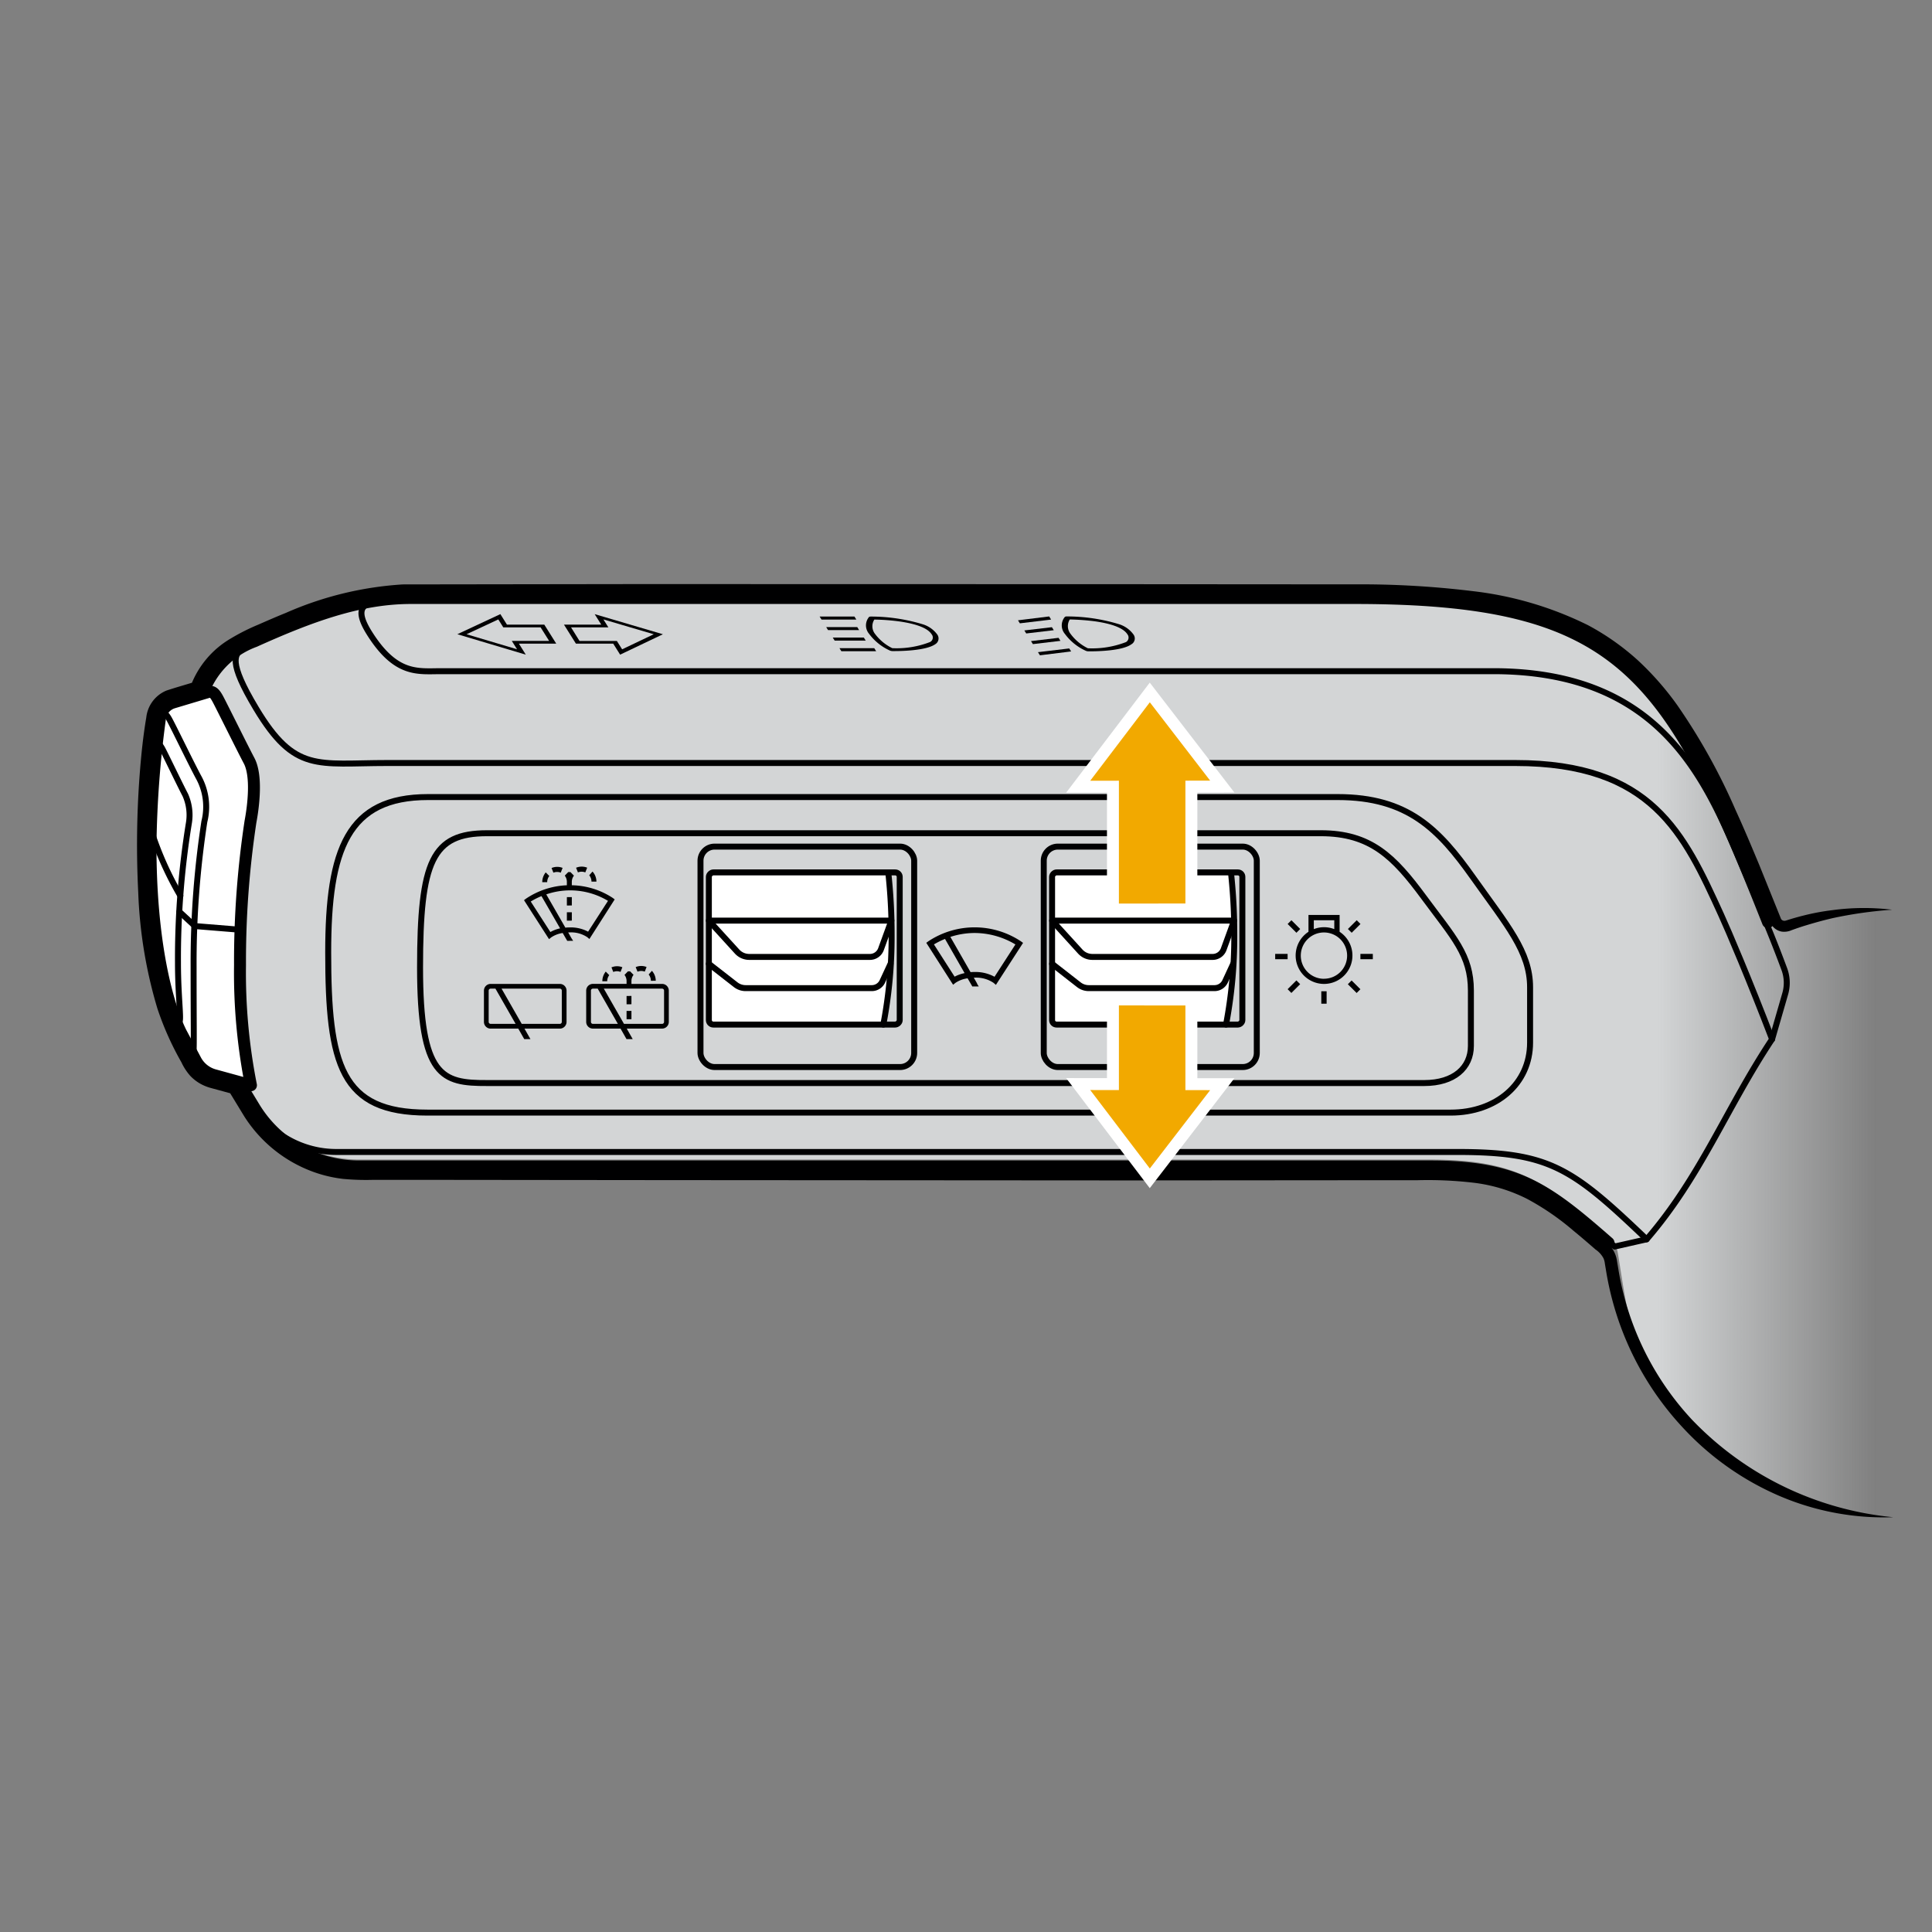 <svg xmlns="http://www.w3.org/2000/svg" xmlns:xlink="http://www.w3.org/1999/xlink" width="161.749" height="161.749" viewBox="0 0 161.749 161.749"><rect x="0" y="0" width="161.749" height="161.749" fill="#808080" stroke="none"/><defs><linearGradient id="b55bc78e-75f4-4f77-ade2-e7eee1539a9a" x1="157.029" y1="88.149" x2="138.73" y2="88.149" gradientUnits="userSpaceOnUse"><stop offset="0" stop-color="#d3d5d6" stop-opacity="0"/><stop offset="1" stop-color="#d3d5d6"/></linearGradient></defs><g id="b80aab3b-2550-4411-92fd-75c097ec1dbc" data-name="fills"><path d="M158.517,126.762q-.655.043-1.322.044c-5.57,0-13.016-2.384-18.622-10.808-1.922-2.885-2.461-6.983-3-10.316l-.127-.772a2.423,2.423,0,0,0-.8-1.439c-5.17-4.523-7.681-6.391-14.9-6.391H30A10.273,10.273,0,0,1,21.237,92.1L19.963,90c-.876-.236-1.445-.4-2.07-.566a2.523,2.523,0,0,1-1.54-1.2l-1.169-2.244s-2.612-4.565-2.612-15.755a68.62,68.62,0,0,1,.745-10.412c.016-.115.038-.228.058-.341a1.569,1.569,0,0,1,1.1-1.234c.775-.234,1.85-.553,2.447-.735a7.332,7.332,0,0,1,4.37-4.4c4.665-2.1,8.72-3.619,13.087-3.619H113.37c22.288,0,26.29,6.07,34.625,27.135a1.54,1.54,0,0,0,.737.83,1.445,1.445,0,0,0,1.108.066,23.961,23.961,0,0,1,8.524-1.309" style="fill:url(#b55bc78e-75f4-4f77-ade2-e7eee1539a9a)"/><path d="M74.647,78.245a39.169,39.169,0,0,1-.692,7.532H59.706a.377.377,0,0,1-.361-.388V73.427a.375.375,0,0,1,.361-.388H74.367A47.814,47.814,0,0,1,74.647,78.245Z" style="fill:#fff"/><path d="M103.337,78.245a39.329,39.329,0,0,1-.692,7.532h-14.2a.376.376,0,0,1-.36-.388V73.427a.374.374,0,0,1,.36-.388h14.617A48.074,48.074,0,0,1,103.337,78.245Z" style="fill:#fff"/></g><g id="fb8f3cd9-71a9-4153-a3ff-9bd727710bfd" data-name="illustration"><path d="M128.1,82.657v4.632c0,3.453-2.829,5.859-6.651,5.859H35.784c-7.255,0-8.307-4-8.307-13.417,0-8.635,1.633-13,8.359-13h76.148c5.892,0,8.484,2.7,11.339,6.725S128.1,79.672,128.1,82.657Z" style="fill:none;stroke:#000001;stroke-linecap:round;stroke-linejoin:round;stroke-width:0.5px"/><path d="M110.576,69.758h-69.8c-4.59,0-5.609,2.33-5.609,11.241,0,9.173,1.844,9.688,5.609,9.674h78.469c2.48,0,3.9-1.28,3.9-3.109V82.932c0-2.984-1.444-4.432-3.947-7.824S114.747,69.758,110.576,69.758Z" style="fill:none;stroke:#000001;stroke-linecap:round;stroke-linejoin:round;stroke-width:0.5px"/><rect x="58.646" y="70.879" width="17.89" height="18.455" rx="1.18" style="fill:none;stroke:#000001;stroke-linecap:round;stroke-linejoin:round;stroke-width:0.5px"/><rect x="60.966" y="71.418" width="12.738" height="15.979" rx="0.375" transform="translate(146.743 12.073) rotate(90)" style="fill:none;stroke:#000001;stroke-linecap:round;stroke-linejoin:round;stroke-width:0.5px"/><path d="M73.766,79.441a.987.987,0,0,1-.917.673H62.716a1.374,1.374,0,0,1-1.014-.457l-2.356-2.582h15.28Z" style="fill:none;stroke:#000001;stroke-linecap:round;stroke-linejoin:round;stroke-width:0.5px"/><path d="M74.556,80.692l-.672,1.449a.981.981,0,0,1-.882.586H62.42a1.363,1.363,0,0,1-.834-.29l-2.24-1.745" style="fill:none;stroke:#000001;stroke-linecap:round;stroke-linejoin:round;stroke-width:0.5px"/><path d="M74.367,73.039a47.555,47.555,0,0,1,.28,5.207,39.161,39.161,0,0,1-.693,7.531" style="fill:none;stroke:#000001;stroke-linecap:round;stroke-linejoin:round;stroke-width:0.5px"/><rect x="87.384" y="70.879" width="17.836" height="18.455" rx="1.178" style="fill:none;stroke:#000001;stroke-linecap:round;stroke-linejoin:round;stroke-width:0.5px"/><rect x="89.678" y="71.442" width="12.738" height="15.931" rx="0.374" transform="translate(175.454 -16.639) rotate(90)" style="fill:none;stroke:#000001;stroke-linecap:round;stroke-linejoin:round;stroke-width:0.5px"/><path d="M102.458,79.441a.984.984,0,0,1-.914.673h-10.1a1.369,1.369,0,0,1-1.011-.457l-2.349-2.582h15.234Z" style="fill:none;stroke:#000001;stroke-linecap:round;stroke-linejoin:round;stroke-width:0.5px"/><path d="M103.246,80.692l-.671,1.449a.977.977,0,0,1-.878.586H91.146a1.354,1.354,0,0,1-.831-.29l-2.234-1.745" style="fill:none;stroke:#000001;stroke-linecap:round;stroke-linejoin:round;stroke-width:0.5px"/><path d="M103.057,73.039a47.812,47.812,0,0,1,.279,5.207,39.335,39.335,0,0,1-.69,7.531" style="fill:none;stroke:#000001;stroke-linecap:round;stroke-linejoin:round;stroke-width:0.5px"/><path d="M21.156,92.511a8.2,8.2,0,0,0,7.111,3.933h93.709c7.727,0,9.6,1.3,15.884,7.311" style="fill:none;stroke:#000001;stroke-linecap:round;stroke-linejoin:round;stroke-width:0.5px"/><path d="M148.019,77.2c-8.336-21.065-12.339-27.134-34.626-27.134H34.4c-4.284,0-8.4,1.506-13.089,3.62a7.281,7.281,0,0,0-4.434,4.632,46.113,46.113,0,0,0-1.836,12.489C15.044,82,18.119,87.5,18.119,87.5l3.14,5.173a10.272,10.272,0,0,0,8.766,4.986h89.743c7.221,0,9.73,1.865,14.9,6.39" style="fill:none;stroke:#000001;stroke-linecap:round;stroke-linejoin:round"/><path d="M148.363,87.006c-1.884-4.912-3.626-9.014-4.277-10.439-3.106-6.808-5.789-12.687-17.22-12.687H32.421c-5.854,0-7.735.841-10.981-4.567-2.35-3.915-1.851-4.6-1.023-5.028" style="fill:none;stroke:#000001;stroke-linecap:round;stroke-linejoin:round;stroke-width:0.5px"/><path d="M17.944,90.015a2.525,2.525,0,0,1-1.564-1.249l-1.174-2.207S12.6,82,12.6,70.805A86.007,86.007,0,0,1,13.4,60.083a1.58,1.58,0,0,1,1.106-1.269l2.844-.852c.382-.114.565-.053.911.6s2.067,4.133,2.591,5.119c.666,1.251.377,3.735.12,5.1a77.966,77.966,0,0,0-.878,12,48.287,48.287,0,0,0,.916,10.076Z" style="fill:#fff;stroke:#000001;stroke-linecap:round;stroke-linejoin:round"/><path d="M132.034,101.674l3.151,2.687,2.675-.606c4.535-5.24,6.689-11.016,10.5-16.749l1.1-3.808a3.3,3.3,0,0,0-.079-2.073c-.9-2.421-1.69-4.33-3.4-8.347-3.1-7.279-6.707-16.586-20.973-16.586H36.92c-1.928,0-3.746.354-5.961-3.135-.948-1.494-1.051-2.48.458-2.644" style="fill:none;stroke:#000001;stroke-linecap:round;stroke-linejoin:round;stroke-width:0.5px"/><path d="M158.508,127.023a22.2,22.2,0,0,1-9.575-1.8,23.827,23.827,0,0,1-8.025-5.68,25.12,25.12,0,0,1-5.182-8.373,25.393,25.393,0,0,1-1.265-4.783l-.1-.6a1.512,1.512,0,0,0-.12-.452,2.072,2.072,0,0,0-.662-.726c-.61-.53-1.219-1.057-1.839-1.563a21.608,21.608,0,0,0-3.9-2.68,13.484,13.484,0,0,0-4.455-1.345,32.94,32.94,0,0,0-4.775-.211l-4.856,0-19.422.016L55.488,98.8l-19.422-.021-4.855,0a20.745,20.745,0,0,1-2.482-.08,11.073,11.073,0,0,1-2.468-.578,11.5,11.5,0,0,1-5.823-4.676L19.17,91.363l.287.216-1.175-.321L17.7,91.1a3.939,3.939,0,0,1-.647-.228,3.581,3.581,0,0,1-1.137-.814,4.68,4.68,0,0,1-.728-1.122,24.864,24.864,0,0,1-2.014-4.512,38.523,38.523,0,0,1-1.6-9.7,78.493,78.493,0,0,1,.113-9.785c.123-1.627.285-3.255.561-4.877a2.755,2.755,0,0,1,1.688-2.248c.859-.282,1.576-.48,2.369-.724l-.335.321a7.767,7.767,0,0,1,3.38-3.973,17.3,17.3,0,0,1,2.284-1.147c.762-.335,1.527-.668,2.3-.98a28.608,28.608,0,0,1,9.788-2.383L53.631,48.9l39.78.009,19.889.014a77.256,77.256,0,0,1,9.991.567,29.214,29.214,0,0,1,9.659,2.852,20.76,20.76,0,0,1,4.16,2.927,24.544,24.544,0,0,1,3.341,3.808,51.013,51.013,0,0,1,4.865,8.766c.695,1.514,1.337,3.048,1.976,4.582l1.819,4.509a.324.324,0,0,0,.213.149c.109.017.122.012.374-.069.4-.125.809-.242,1.218-.345A19.4,19.4,0,0,1,153.4,76.2a19.619,19.619,0,0,1,5.008-.037,35.392,35.392,0,0,0-4.894.687c-.8.18-1.585.4-2.365.637-.389.118-.774.251-1.156.39a1.52,1.52,0,0,1-.838.116,1.269,1.269,0,0,1-.8-.511,1.669,1.669,0,0,1-.2-.374l-.118-.287-.235-.575-.463-1.152-.938-2.3c-.638-1.525-1.278-3.049-1.969-4.546a50.084,50.084,0,0,0-4.779-8.591,23.564,23.564,0,0,0-3.209-3.65,19.825,19.825,0,0,0-3.957-2.775,28.174,28.174,0,0,0-9.325-2.73,75.935,75.935,0,0,0-9.854-.544l-19.889.014-39.78.008H33.76a27.6,27.6,0,0,0-9.435,2.293c-.762.3-1.518.633-2.273.964a16.333,16.333,0,0,0-2.159,1.076,6.739,6.739,0,0,0-2.957,3.437.517.517,0,0,1-.336.32l-2.283.691a1.718,1.718,0,0,0-1.066,1.471c-.271,1.574-.433,3.176-.557,4.781a77.611,77.611,0,0,0-.126,9.657,37.565,37.565,0,0,0,1.538,9.447,23.866,23.866,0,0,0,1.94,4.357,3.762,3.762,0,0,0,.58.917,2.641,2.641,0,0,0,.828.594,8.114,8.114,0,0,0,1.086.336l1.171.321A.491.491,0,0,1,20,90.86l1.259,2.064a10.514,10.514,0,0,0,1.45,1.807,10.409,10.409,0,0,0,3.885,2.46,10.138,10.138,0,0,0,2.251.522,20.162,20.162,0,0,0,2.368.068l4.855-.005,19.422-.021,38.844-.028,19.422.016,4.856,0a34.111,34.111,0,0,1,4.917.229,14.537,14.537,0,0,1,4.789,1.458,22.612,22.612,0,0,1,4.085,2.81c.633.519,1.247,1.052,1.858,1.585.164.148.281.233.487.435a2.3,2.3,0,0,1,.437.645,2.591,2.591,0,0,1,.2.714l.1.6a24.392,24.392,0,0,0,1.207,4.592,24.1,24.1,0,0,0,4.959,8.043A26.856,26.856,0,0,0,158.508,127.023Z" style="fill:#000001"/><polyline points="15.02 76.33 16.318 77.531 20.173 77.845" style="fill:none;stroke:#000001;stroke-linecap:round;stroke-linejoin:round;stroke-width:0.5px"/><path d="M12.729,69.755A27.341,27.341,0,0,0,15.1,74.993" style="fill:none;stroke:#000001;stroke-linecap:round;stroke-linejoin:round;stroke-width:0.5px"/></g><g id="b3e5d184-3a25-476c-969e-8b80a6112ebd" data-name="icons"><path d="M46.946,73.061l.156-.4a1.215,1.215,0,0,0-.925.01l.155.39A.811.811,0,0,1,46.946,73.061Zm2.661-.093a1.252,1.252,0,0,1,.326.843l-.414,0a.846.846,0,0,0-.188-.534Zm1.7,2.213a6.45,6.45,0,0,0-3.434-1.066v-.282a.844.844,0,0,1,.178-.523l-.294-.3-.182,0-.293.3a.841.841,0,0,1,.177.5v.306a6.591,6.591,0,0,0-3.433,1.128l-.156.12,1.972,3.071.123.19.178-.143a2.317,2.317,0,0,1,.966-.37l.381.658.493-.006-.138-.215-.276-.485h.1a2.424,2.424,0,0,1,1.5.4l.177.15L51.462,75.3ZM46.079,78.03l-1.645-2.553a6.108,6.108,0,0,1,.9-.454l1.558,2.7A2.863,2.863,0,0,0,46.079,78.03ZM49.237,78a3.082,3.082,0,0,0-1.57-.354,2.228,2.228,0,0,0-.333.019l-1.6-2.787a6.145,6.145,0,0,1,5.168.543ZM47.46,76.375v.706l.414-.005v-.7Zm0-.564v-.705l.414,0v.7Zm-1.472-2.473-.3-.3a1.287,1.287,0,0,0-.29.82l.414,0A.849.849,0,0,1,45.988,73.338Zm3.171-.694L49,73.039a.811.811,0,0,0-.614,0l-.156-.39A1.219,1.219,0,0,1,49.159,72.644Z" style="fill:#000001;fill-rule:evenodd"/><path d="M51.951,81.369l.153-.39a1.2,1.2,0,0,0-.911.01l.152.385A.8.8,0,0,1,51.951,81.369Z" style="fill:#000001"/><path d="M54.9,82.108a1.241,1.241,0,0,0-.321-.831l-.273.309a.828.828,0,0,1,.186.526Z" style="fill:#000001"/><polygon points="52.457 85.332 52.865 85.328 52.865 84.633 52.457 84.637 52.457 85.332" style="fill:#000001"/><polygon points="52.457 84.081 52.865 84.076 52.865 83.381 52.457 83.385 52.457 84.081" style="fill:#000001"/><path d="M51.006,81.642l-.291-.3a1.27,1.27,0,0,0-.286.808l.408,0A.833.833,0,0,1,51.006,81.642Z" style="fill:#000001"/><path d="M53.98,81.347l.152-.389a1.2,1.2,0,0,0-.912.009l.154.385A.8.8,0,0,1,53.98,81.347Z" style="fill:#000001"/><path d="M55.43,82.374H52.865V82.13a.838.838,0,0,1,.176-.515l-.29-.294-.18,0-.288.3a.828.828,0,0,1,.174.487v.264H49.64a.561.561,0,0,0-.563.559v2.625a.562.562,0,0,0,.563.559h2.312l.5.88h.519l-.5-.88H55.43a.562.562,0,0,0,.563-.559V82.933A.561.561,0,0,0,55.43,82.374ZM49.64,85.72a.166.166,0,0,1-.166-.162V82.933a.164.164,0,0,1,.166-.163h.4l1.689,2.95Zm5.956-.162a.166.166,0,0,1-.166.162H52.242l-1.69-2.95H55.43a.164.164,0,0,1,.166.163Z" style="fill:#000001"/><path d="M46.869,82.374h-5.79a.561.561,0,0,0-.563.559v2.625a.562.562,0,0,0,.563.559h2.312l.5.88h.519l-.5-.88h2.959a.562.562,0,0,0,.563-.559V82.933A.561.561,0,0,0,46.869,82.374Zm-5.79,3.346a.167.167,0,0,1-.167-.162V82.933a.165.165,0,0,1,.167-.163h.4l1.689,2.95Zm5.956-.162a.166.166,0,0,1-.166.162H43.68l-1.689-2.95h4.878a.164.164,0,0,1,.166.163Z" style="fill:#000001"/><path d="M74.873,54.51h-.159a.586.586,0,0,1-.2-.04,4.448,4.448,0,0,1-1.752-1.405,1.088,1.088,0,0,1-.009-1.405c.021-.031.094-.041.153-.041a14.964,14.964,0,0,1,4.35.647,2.363,2.363,0,0,1,1.2.839.561.561,0,0,1-.155.829C77.543,54.47,75.487,54.51,74.873,54.51ZM73.2,51.872a1.033,1.033,0,0,0,.054,1.193,3.985,3.985,0,0,0,1.448,1.2,7.708,7.708,0,0,0,3.165-.515.422.422,0,0,0,.13-.647c-.317-.5-1.213-.859-2.674-1.072A17.14,17.14,0,0,0,73.2,51.872Z" style="fill:#000001"/><path d="M71.535,51.619H68.621l.158.253h2.914Z" style="fill:#000001"/><path d="M71.769,52.5h-2.6l.158.253h2.6Z" style="fill:#000001"/><path d="M72.32,53.378h-2.6l.159.253h2.6Z" style="fill:#000001"/><path d="M73.194,54.267H70.281l.158.253h2.914Z" style="fill:#000001"/><path d="M91.275,54.53h-.159a.575.575,0,0,1-.2-.04,4.438,4.438,0,0,1-1.759-1.415,1.1,1.1,0,0,1-.015-1.415.215.215,0,0,1,.166-.051,14.991,14.991,0,0,1,4.37.647,2.36,2.36,0,0,1,1.206.849.561.561,0,0,1-.168.839C93.965,54.49,91.87,54.53,91.275,54.53Zm-1.712-2.668a1.053,1.053,0,0,0,.06,1.2,3.987,3.987,0,0,0,1.454,1.212,7.8,7.8,0,0,0,3.185-.515.437.437,0,0,0,.124-.657c-.317-.5-1.219-.869-2.7-1.082A19.364,19.364,0,0,0,89.563,51.862Z" style="fill:#000001"/><path d="M89.517,54.288,86.9,54.6l.165.263,2.612-.324Z" style="fill:#000001"/><path d="M88.623,53.4l-2.307.273.159.253,2.306-.273Z" style="fill:#000001"/><path d="M88.065,52.509l-2.306.272.158.253,2.307-.273Z" style="fill:#000001"/><path d="M87.839,51.609l-2.612.323.158.253L88,51.872Z" style="fill:#000001"/><path d="M42.442,52.294l-.551-.879-3.6,1.683,5.729,1.71-.577-.921h3.126l-1-1.593Zm3.532,1.364H42.848l.44.7L39.06,53.1l2.659-1.241.417.665h3.126Z" style="fill:#000001"/><path d="M47.216,52.294l1,1.593H51.34l.578.921L55.5,53.1l-5.713-1.683.551.879Zm.592.229h3.126l-.417-.665L54.733,53.1l-2.647,1.262-.441-.7H48.519Z" style="fill:#000001"/><path d="M85.474,78.809A7.009,7.009,0,0,0,77.73,78.8l-.181.133,2.106,3.294.139.216.2-.159a2.407,2.407,0,0,1,1.014-.379l.4.691.014-.008v0h.521l-.144-.23.012-.007-.283-.5H81.6a2.592,2.592,0,0,1,1.578.432l.2.172,2.274-3.516Zm-5.553,2.959-1.731-2.7a6.433,6.433,0,0,1,.928-.459l1.639,2.862A3.077,3.077,0,0,0,79.921,81.768Zm3.342.008a3.309,3.309,0,0,0-1.661-.4c-.121,0-.236,0-.345.014l-1.691-2.951a6.6,6.6,0,0,1,2.036-.328,6.7,6.7,0,0,1,3.41.959Z" style="fill:#000001"/><path d="M110.62,84.03h.446V82.99h-.446Z" style="fill:#000001"/><path d="M107.8,79.861h-1.04v.445h1.04Z" style="fill:#000001"/><path d="M113.894,79.861v.445h1.04v-.445Z" style="fill:#000001"/><path d="M107.8,82.816l.315.315.736-.735-.315-.315Z" style="fill:#000001"/><path d="M112.843,82.4l.736.735.315-.315-.736-.735Z" style="fill:#000001"/><path d="M108.853,77.776l-.734-.734-.317.315.736.735Z" style="fill:#000001"/><path d="M113.9,77.357l-.315-.315-.737.734.316.316Z" style="fill:#000001"/><path d="M112.153,78.009V76.6h-2.606v1.41a2.377,2.377,0,1,0,2.606,0Zm-2.16-.964h1.715v.743a2.35,2.35,0,0,0-1.715,0Zm.857,4.9a1.939,1.939,0,1,1,1.364-.568A1.934,1.934,0,0,1,110.85,81.941Z" style="fill:#000001"/></g><g id="ff213e5b-d181-4ad3-83f4-2d8b2e27cc54" data-name="arrows above"><polygon points="90.266 90.758 93.176 90.76 93.176 83.674 99.743 83.68 99.743 90.766 102.331 90.769 96.262 98.65 90.266 90.758" style="fill:#f2a900;stroke:#fff;stroke-miterlimit:10"/><polygon points="90.266 65.865 93.176 65.862 93.176 76.148 99.743 76.142 99.743 65.857 102.331 65.854 96.262 57.973 90.266 65.865" style="fill:#f2a900;stroke:#fff;stroke-miterlimit:10"/><path d="M13.34,60.4c.224-1,.515-.783.879-.1.444.835,1.712,3.466,2.38,4.721a5.118,5.118,0,0,1,.51,3.762,77.56,77.56,0,0,0-.9,12.091c0,9.326.141,7.51-.445,6.46" style="fill:none;stroke:#000001;stroke-linecap:round;stroke-linejoin:round;stroke-width:0.5px"/><path d="M13.013,62.7c.064-.535.26-.615.6.028.25.47,1.482,3.035,1.9,3.828a4.131,4.131,0,0,1,.293,2.4A70.425,70.425,0,0,0,14.9,80.6c0,3.488.452,5.707-.1,4.711" style="fill:none;stroke:#000001;stroke-linecap:round;stroke-linejoin:round;stroke-width:0.5px"/></g></svg>